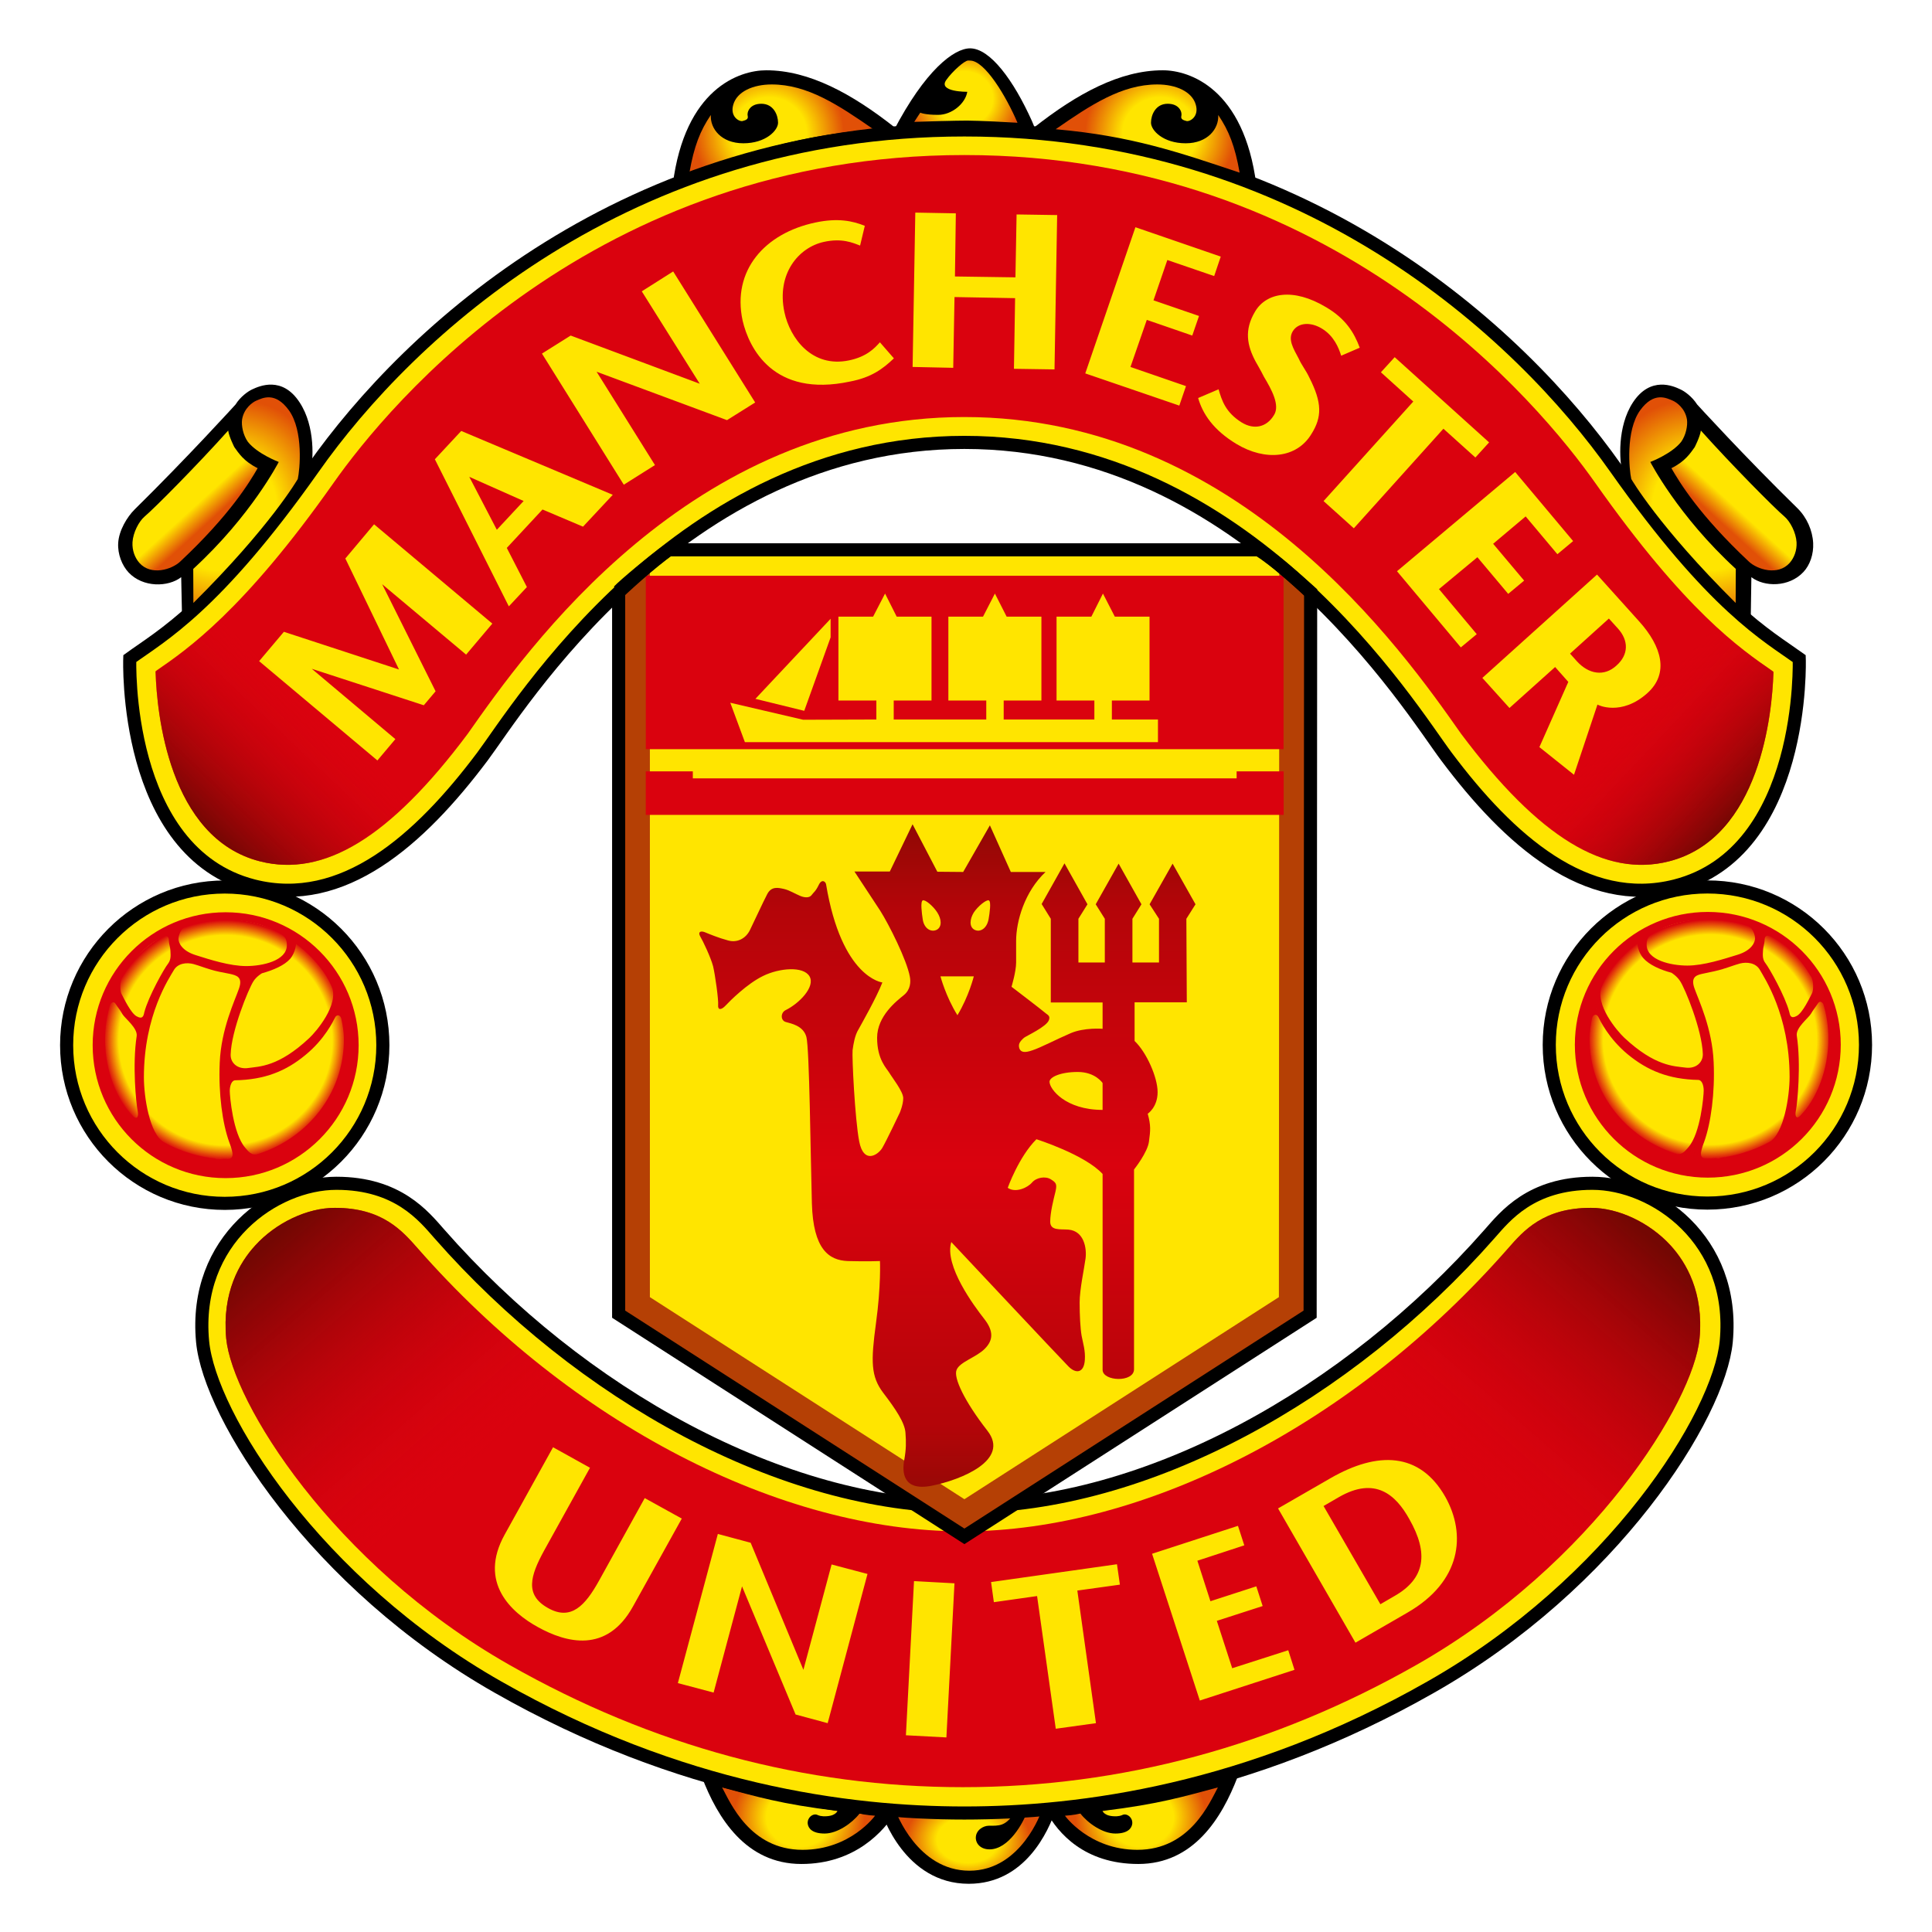 <svg height="1000" width="1000" xmlns="http://www.w3.org/2000/svg" xmlns:xlink="http://www.w3.org/1999/xlink"><defs><linearGradient id="a"><stop offset="0" stop-color="#ffe500"/><stop offset=".5" stop-color="#ffe500"/><stop offset="1" stop-color="#e15007"/></linearGradient><linearGradient id="b"><stop offset="0" stop-color="#da030e" stop-opacity="0"/><stop offset=".875" stop-color="#da020e" stop-opacity="0"/><stop offset="1" stop-color="#da020e"/></linearGradient><linearGradient id="c"><stop offset="0" stop-color="#740703"/><stop offset="1" stop-color="#da020e" stop-opacity="0"/></linearGradient><linearGradient id="d"><stop offset="0" stop-color="#8f0904"/><stop offset=".25" stop-color="#b40509"/><stop offset="1" stop-color="#da020e"/></linearGradient><linearGradient id="e" gradientUnits="userSpaceOnUse" spreadMethod="reflect" x1="476.07" x2="476.07" xlink:href="#d" y1="403.814" y2="458.881"/><linearGradient id="f" gradientUnits="userSpaceOnUse" x1="368.063" x2="399.483" xlink:href="#c" y1="470.94" y2="507.002"/><linearGradient id="g" gradientTransform="matrix(-1 0 0 1 957.358 0)" gradientUnits="userSpaceOnUse" x1="368.063" x2="399.483" xlink:href="#c" y1="470.94" y2="507.002"/><radialGradient id="h" cx="360.507" cy="438.593" gradientTransform="matrix(1.041 0 0 1.024 -14.655 -10.386)" gradientUnits="userSpaceOnUse" r="18.756" xlink:href="#b"/><radialGradient id="i" cx="360.507" cy="438.593" gradientTransform="matrix(1.041 0 0 1.024 223.001 -10.48)" gradientUnits="userSpaceOnUse" r="18.756" xlink:href="#b"/><linearGradient id="j" gradientUnits="userSpaceOnUse" x1="600.953" x2="583.949" xlink:href="#c" y1="404.575" y2="388.575"/><linearGradient id="k" gradientTransform="matrix(-1 0 0 1 957.892 0)" gradientUnits="userSpaceOnUse" x1="600.953" x2="582.949" xlink:href="#c" y1="404.575" y2="385.575"/><radialGradient id="l" cx="446.416" cy="291.627" gradientTransform="matrix(.815 0 0 .776 83.801 67.229)" gradientUnits="userSpaceOnUse" r="14.723" spreadMethod="pad" xlink:href="#a"/><radialGradient id="m" cx="446.416" cy="291.627" gradientTransform="matrix(-.815 0 0 .776 874.091 67.229)" gradientUnits="userSpaceOnUse" r="14.723" spreadMethod="pad" xlink:href="#a"/><radialGradient id="n" cx="478.894" cy="288.519" gradientTransform="matrix(1.096 0 0 1.048 -45.916 -14.399)" gradientUnits="userSpaceOnUse" r="8.266" spreadMethod="pad" xlink:href="#a"/><radialGradient id="o" cx="357.14" cy="347.097" gradientTransform="matrix(1.088 -1.905 1.676 .957 -610.041 702.534)" gradientUnits="userSpaceOnUse" r="8.529" xlink:href="#a"/><linearGradient id="p" gradientUnits="userSpaceOnUse" x1="357.73" x2="362.279" xlink:href="#a" y1="346.828" y2="351.828"/><radialGradient id="q" cx="357.14" cy="347.097" gradientTransform="matrix(-1.088 -1.905 -1.676 .957 1567.933 702.534)" gradientUnits="userSpaceOnUse" r="8.529" xlink:href="#a"/><linearGradient id="r" gradientTransform="matrix(-1 0 0 1 957.892 0)" gradientUnits="userSpaceOnUse" x1="357.73" x2="362.279" xlink:href="#a" y1="346.828" y2="351.828"/><clipPath id="s"><path d="m 423.572 366.835 v 115.767 l 55.354 35.567 l 55.349 -35.567 l .082 -115.59 c -1.773 -1.563 -5.455 -4.99 -8.338 -6.783 H 431.577 c -2.39 1.678 -7.178 5.718 -8.005 6.607 z"/></clipPath><filter id="t"><feGaussianBlur stdDeviation="3.091"/></filter><radialGradient id="u" cx="452.376" cy="563.362" gradientTransform="matrix(.857 0 -0 .77 64.786 129.368)" gradientUnits="userSpaceOnUse" r="12.242" xlink:href="#a"/><radialGradient id="v" cx="452.376" cy="563.362" gradientTransform="matrix(-.857 0 0 .77 894.856 129.368)" gradientUnits="userSpaceOnUse" r="12.242" xlink:href="#a"/><radialGradient id="w" cx="479.625" cy="566.708" gradientTransform="matrix(.85 -0 0 .632 71.816 208.585)" gradientUnits="userSpaceOnUse" r="11.666" xlink:href="#a"/></defs><g transform="translate(-330.946 -277.008)"><g transform="matrix(3.233 0 0 3.233 -718.25 -603.024)"><path d="m 493.57 561.893 c -1.172 3.447 -4.908 11.901 -13.949 11.901 c -10.284 0 -13.851 -11.127 -14.024 -11.596 l -.304 -1.053 c 0 0 8.857 .736 13.736 .736 c 4.866 0 13.205 -.481 14.554 -.736 l -.012 .749 z"/><path d="m 520.556 556.407 l 2.11 .267 c -2.518 6.578 -7.038 13.949 -15.899 13.949 c -8.643 0 -12.905 -5.002 -14.69 -8.347 l -1.51 -.921 c 0 0 14.887 -.481 29.989 -4.949"/><path d="m 438.998 556.407 l -2.11 .267 c 2.505 6.578 7.047 13.949 15.936 13.949 c 8.593 0 13.225 -5.265 15.134 -8.347 l 1.024 -.921 c 0 0 -14.863 -.481 -29.985 -4.949"/><path d="m 486.836 562.594 c -1.403 2.007 -2.345 1.905 -4.003 1.905 c -.86 0 -2.094 .691 -2.082 1.966 c .037 1.004 .856 1.818 2.201 1.818 c 3.061 0 5.401 -4.241 6.022 -6.047 c 0 0 1.794 -.074 2.316 -.128 c 0 0 -3.209 9.593 -11.559 9.593 c -8.363 0 -11.773 -9.478 -11.773 -9.478 c 0 0 7.051 .428 11.07 .428 c 4.031 0 6.598 -.037 7.808 -.058" fill="url(#w)"/><path d="m 440.134 558.366 c 5.434 1.44 9.317 2.657 18.47 3.768 c 0 0 -.292 .926 -2.283 .852 c -.761 -.049 -.864 -.239 -1.127 -.284 c -.588 -.107 -1.44 .49 -1.353 1.481 c .09 .699 .675 1.567 2.707 1.567 c 2.032 0 4.398 -1.654 5.595 -3.2 c 0 0 1.214 .284 2.476 .346 c 0 0 -3.912 5.463 -11.596 5.463 c -8.437 0 -11.58 -7.573 -12.888 -9.992" fill="url(#u)"/><path d="m 478.926 513.404 c 29.141 0 61.425 -17.886 84.092 -43.671 c 2.468 -2.789 6.602 -8.087 16.446 -8.087 c 9.86 0 22.967 8.988 21.432 25.344 c -1.144 11.913 -18.17 38.792 -47.324 55.325 c -29.145 16.599 -55.995 20.149 -74.647 20.149 c -18.668 0 -45.493 -3.55 -74.655 -20.149 c -29.149 -16.533 -46.172 -43.412 -47.307 -55.325 c -1.534 -16.356 11.576 -25.344 21.416 -25.344 c 9.869 0 14.019 5.298 16.479 8.087 c 22.633 25.784 54.934 43.671 84.067 43.671 z" fill="#ffe500" stroke="#000" stroke-miterlimit="3.863" stroke-width="2.098"/><path d="m 478.679 517.369 c -29.322 0 -62.688 -17.302 -87.263 -45.291 c -2.501 -2.843 -5.685 -6.5 -13.262 -6.5 c -4.426 0 -9.445 2.369 -12.773 6.035 c -2.505 2.723 -5.315 7.524 -4.64 14.883 c .975 10.054 16.907 36.073 45.304 52.231 c 22.888 13.02 47.328 19.598 72.635 19.598 c 25.332 0 49.771 -6.578 72.66 -19.598 c 28.388 -16.159 44.345 -42.177 45.283 -52.231 c .703 -7.359 -2.127 -12.16 -4.599 -14.883 c -3.344 -3.665 -8.375 -6.035 -12.781 -6.035 c -7.61 0 -10.79 3.657 -13.269 6.5 c -24.561 27.989 -57.968 45.291 -87.294 45.291 z" fill="#da020e"/><path d="m 604.816 371.406 l .103 -6.796 c 2.094 1.6 6.031 1.625 8.334 -.831 c 1.049 -1.119 1.645 -2.851 1.559 -4.632 c -.099 -2.012 -1.012 -4.101 -2.513 -5.574 c -8.507 -8.314 -16.064 -16.615 -16.064 -16.615 c -.782 -1.234 -2.003 -2.127 -2.711 -2.431 c -1.041 -.498 -4.743 -2.188 -7.565 2.098 c -2.546 3.883 -2.168 9.359 -1.678 11.358 l 7.976 10.872 c 2.731 3.464 10.428 10.831 12.559 12.551"/><path d="m 434.325 300.934 c 10.041 -3.373 19.223 -6.162 31.597 -7.257 l 1.876 -1.053 c -6.907 -5.451 -13.768 -9.169 -20.601 -9.169 c -4.291 0 -13.02 2.917 -14.966 18.318 z"/><path d="m 523.547 300.934 c -10.046 -3.373 -19.219 -6.162 -31.581 -7.257 l -1.901 -1.053 c 6.936 -5.451 13.781 -9.169 20.622 -9.169 c 4.295 0 12.987 2.917 14.974 18.318 z"/><path d="m 467.58 293.167 c 5.052 -9.712 9.671 -13.225 12.255 -13.225 c 3.192 0 6.952 5.076 9.906 11.646 l .621 1.489 l -2.596 -.202 c -1.703 -.321 -6.553 -.383 -8.404 -.383 c -1.901 0 -5.998 0 -8.466 .23 z"/><path d="m 427.747 512.044 l -7.314 13.221 c -2.209 3.974 -4.484 6.495 -8.215 4.356 c -3.674 -2.077 -2.822 -5.089 -.568 -9.194 l 7.335 -13.238 l -5.915 -3.283 l -7.75 13.991 c -4.266 7.701 1.102 12.477 5.307 14.793 c 4.488 2.485 11.021 4.332 15.249 -3.312 l 7.804 -14.052 z m 94.055 27.239 l -2.464 -7.586 l 7.339 -2.369 l -1.016 -3.155 l -7.347 2.382 l -2.09 -6.483 l 7.512 -2.464 l -1.012 -3.122 l -13.752 4.472 l 7.643 23.497 l 15.159 -4.916 l -1 -3.135 z m 15.71 -30.408 l -8.371 4.825 l 12.394 21.494 l 8.338 -4.821 c 8.618 -4.969 9.437 -12.497 6.043 -18.536 c -4.085 -7.166 -10.827 -7.331 -18.405 -2.962 m 12.65 6.541 c 3.139 5.5 2.501 9.511 -2.332 12.279 l -2.304 1.341 l -9.099 -15.722 l 2.476 -1.436 c 5.804 -3.336 9.099 -.366 11.259 3.538 m -66.966 10.071 l .448 3.221 l 6.919 -.979 l 2.991 21.243 l 6.434 -.893 l -2.982 -21.231 l 6.816 -.946 l -.469 -3.266 z m -5.858 .201 l -6.479 -.354 l -1.296 24.682 l 6.483 .346 z m -19.672 -3.017 l -4.513 16.866 l -8.445 -20.342 l -5.253 -1.411 l -6.401 23.88 l 5.722 1.518 l 4.55 -17.006 l 8.573 20.515 l 5.138 1.386 l 6.376 -23.888 z" fill="#ffe500"/><path d="m 423.572 366.835 v 115.767 l 55.354 35.567 l 55.349 -35.567 l .082 -115.59 c -1.773 -1.563 -5.455 -4.99 -8.338 -6.783 H 431.577 c -2.39 1.678 -7.178 5.718 -8.005 6.607 z" fill="#ffe500"/><path d="m 423.572 319.812 l -0 47.023 v 115.767 l 55.354 35.567 l 55.349 -35.567 l .082 -162.613" style="fill:none;stroke:#b54005;stroke-width:10;stroke-miterlimit:3.863;clip-path:url(#s);filter:url(#t)"/><path d="m 501.049 449.895 v -4.303 c 0 0 -1.144 -1.769 -3.978 -1.769 c -2.826 0 -4.517 .852 -4.517 1.563 c 0 1.164 2.53 4.509 8.495 4.509 m -22.321 -38.088 l 4.278 -7.47 l 3.353 7.47 h 5.553 c -3.34 3.135 -4.706 7.878 -4.706 11.041 v 3.447 c 0 1.464 -.736 3.887 -.736 3.887 c 0 0 4.821 3.674 5.562 4.311 c .309 .243 .646 .391 .424 1.028 c -.383 1.074 -3.657 2.55 -3.99 2.83 c -.74 .658 -.934 1.053 -.74 1.703 c .234 .625 .847 .74 2.102 .296 c 1.267 -.407 3.892 -1.785 6.092 -2.727 c 2.193 -.954 5.13 -.712 5.13 -.712 v -4.217 h -8.293 V 419.298 l -1.464 -2.361 l 3.657 -6.516 l 3.678 6.557 l -1.448 2.32 v 6.997 h 4.225 v -6.997 l -1.456 -2.32 l 3.669 -6.508 l 3.653 6.508 l -1.444 2.32 v 6.997 h 4.254 v -6.997 l -1.506 -2.32 l 3.682 -6.508 l 3.669 6.508 l -1.464 2.32 l .07 13.378 h -8.359 v 6.187 c 1.896 1.781 3.686 5.813 3.686 8.186 c 0 2.431 -1.584 3.46 -1.584 3.46 c .531 1.909 .428 2.703 .202 4.43 c -.202 1.757 -2.394 4.496 -2.394 4.496 v 31.976 c 0 2.172 -5.031 1.958 -5.031 .103 v -31.359 c -2.847 -3.114 -10.597 -5.562 -10.597 -5.562 c -2.843 2.843 -4.591 7.779 -4.591 7.779 c 1.234 .864 3.155 0 3.879 -.839 c .712 -.839 2.172 -1.057 3.015 -.527 c .827 .527 1.033 .728 .749 1.962 c -.325 1.3 -.843 3.377 -.843 4.829 c 0 1.489 1.674 1.156 2.925 1.267 c 2.526 .222 2.941 3.044 2.731 4.62 c -.206 1.584 -.946 4.945 -.946 7.034 c 0 2.069 .111 4.159 .317 5.344 c .218 1.144 .629 2.406 .514 3.883 c -.128 1.987 -1.349 2.304 -2.616 1.028 c -1.251 -1.255 -18.762 -19.923 -18.762 -19.923 c -1.164 3.797 3.682 10.272 5.245 12.271 c 1.576 1.999 1.473 3.468 .095 4.838 c -1.349 1.353 -3.978 2.077 -4.492 3.353 c -.535 1.234 1.255 5.035 4.936 9.749 c 3.669 4.706 -4.212 7.865 -8.914 8.807 c -4.735 .93 -4.735 -2.32 -4.406 -4.101 c .313 -1.765 .313 -2.838 .197 -4.389 c -.103 -1.58 -1.551 -3.768 -3.562 -6.389 c -1.987 -2.633 -1.987 -5.027 -1.16 -11.127 c .835 -6.084 .638 -9.967 .638 -9.967 c 0 0 -2.098 .086 -5.142 0 c -3.028 -.115 -5.541 -1.872 -5.755 -9.219 c -.21 -7.326 -.383 -24.822 -.88 -26.657 c -.485 -1.814 -2.448 -2.147 -3.274 -2.39 c -.86 -.214 -.901 -1.452 -.07 -1.896 c 2.188 -1.065 4.813 -3.752 3.842 -5.422 c -.983 -1.674 -4.838 -1.329 -7.417 -.066 c -2.587 1.251 -5.315 3.998 -6.018 4.747 c -.679 .74 -1.267 .74 -1.193 -.058 c .086 -.856 -.477 -4.858 -.81 -6.245 c -.37 -1.399 -1.621 -4.044 -2.044 -4.743 c -.415 -.703 0 -.975 .708 -.703 c .679 .28 2.234 .926 3.694 1.312 c 1.473 .444 2.875 -.28 3.546 -1.654 c .699 -1.419 2.065 -4.41 2.764 -5.747 c .687 -1.32 1.798 -1.024 2.711 -.823 c .905 .214 1.744 .773 2.579 1.107 c .831 .346 1.526 .28 1.822 -.144 c .284 -.403 .629 -.555 1.131 -1.6 c .49 -1.045 1.098 -.547 1.177 -.132 c 2.501 15.04 9.017 15.731 9.017 15.731 c -.979 2.505 -3.274 6.5 -3.817 7.507 c -.588 .942 -.806 2.283 -.95 3.324 c -.111 1.037 .362 10.971 1.057 14.612 c .708 3.645 2.933 2.225 3.657 1.111 c .671 -1.111 2.855 -5.734 2.855 -5.734 c 0 0 .539 -1.259 .539 -2.304 c 0 -1.053 -1.81 -3.336 -2.225 -4.048 c -.432 -.724 -1.958 -2.11 -1.958 -5.611 c 0 -3.488 3.143 -5.907 4.274 -6.825 c 1.119 -.917 1.119 -2.188 .967 -2.954 c -.49 -2.699 -3.357 -8.375 -4.735 -10.552 c -1.411 -2.168 -4.134 -6.286 -4.134 -6.286 h 5.66 l 3.645 -7.569 l 3.966 7.602 l 4.142 .037 z m -.917 22.93 c 1.847 -3.052 2.62 -6.224 2.62 -6.224 h -5.34 c 0 0 .856 3.246 2.719 6.224 m -5.562 -15.389 c .214 1.563 1.378 2.16 2.263 1.703 c .88 -.485 .728 -1.752 .074 -2.764 c -.625 -.991 -1.925 -2.098 -2.324 -1.933 c -.407 .169 -.152 2.073 -.012 2.995 m 10.584 -2.995 c -.383 -.165 -1.752 .942 -2.402 1.933 c -.625 1.012 -.786 2.279 .103 2.764 c .868 .457 1.987 -.152 2.267 -1.703 c .152 -.921 .453 -2.826 .033 -2.995" fill="url(#e)"/><path d="m 96.969 118.688 v 6.969 h 102.125 v -6.969 h -7.531 v 1.125 H 104.5 v -1.125 z" fill="#da020e" transform="translate(330.946 277.008)"/><path d="m 427.92 364.379 h 102.105 v 27.767 h -102.105 z" fill="#da020e"/><path d="m 445.465 384.085 l 7.82 1.921 l 4.221 -11.761 v -2.978 z m 64.449 6.933 v -3.622 h -7.38 v -3.044 h 6.031 v -13.427 h -5.558 l -1.901 -3.694 l -1.855 3.694 h -5.574 v 13.427 h 6.055 v 3.044 h -14.517 v -3.044 h 6.039 v -13.427 h -5.566 l -1.88 -3.694 l -1.901 3.694 h -5.549 v 13.427 h 6.068 v 3.044 h -14.817 v -3.044 h 6.051 v -13.427 h -5.574 l -1.863 -3.694 l -1.913 3.694 h -5.553 v 13.427 h 6.072 v 3.044 l -11.724 .037 l -11.662 -2.723 l 2.337 6.308 h 66.135 z" fill="#ffe500"/><path d="m 434.905 299.84 c 9.856 -3.299 17.306 -5.87 29.446 -6.948 c -5.595 -3.883 -10.56 -7.17 -16.27 -7.17 c -3.003 0 -5.57 1.148 -6.162 3.246 c -.551 1.909 .954 2.74 1.489 2.612 c .559 -.144 .958 -.309 .823 -.827 c -.144 -.547 .28 -1.938 2.188 -1.938 c 1.942 0 2.674 1.798 2.674 3.032 c 0 1.234 -1.958 3.295 -5.558 3.295 c -3.53 0 -5.34 -2.353 -5.204 -4.529 c -1.703 2.493 -2.694 5.015 -3.427 9.227" fill="url(#l)"/><path d="m 366.223 358.853 l 8.005 -10.872 c .461 -1.999 .827 -7.47 -1.732 -11.354 c -2.797 -4.291 -6.483 -2.596 -7.565 -2.098 c -.683 .304 -1.925 1.193 -2.69 2.431 c 0 0 -7.697 8.474 -16.167 16.813 c -1.197 1.189 -2.513 3.361 -2.625 5.372 c -.103 1.785 .617 3.579 1.654 4.698 c 2.316 2.468 6.364 2.369 8.433 .765 l .144 6.796 c 2.131 -1.715 9.815 -9.087 12.543 -12.551"/><path d="m 478.926 343.031 c 45.579 0 71.512 42.782 77.172 50.294 c 10.054 13.419 22.362 24.312 36.624 20.712 c 20.951 -5.36 19.861 -36.394 19.861 -36.394 c -5.056 -3.641 -13.67 -8.223 -29.376 -30.486 c -15.381 -21.823 -50.187 -54.152 -104.282 -54.152 c -54.107 0 -88.905 32.329 -104.249 54.152 c -15.722 22.263 -24.365 26.846 -29.372 30.486 c 0 0 -1.131 31.034 19.836 36.394 c 14.254 3.599 26.554 -7.294 36.624 -20.712 c 5.64 -7.512 31.589 -50.294 77.16 -50.294 z" fill="#ffe500" stroke="#000" stroke-miterlimit="3.863" stroke-width="2.098"/><path d="m 478.926 338.969 c 43.942 0 70.076 37.274 79.528 50.724 c 12.508 16.695 23.096 22.997 33.269 20.41 c 14.702 -3.743 16.529 -23.979 16.726 -30.104 v -.243 l -.165 -.128 c -5.183 -3.591 -13.855 -9.544 -28.384 -30.141 c -8.668 -12.3 -41.573 -52.462 -100.974 -52.462 c -59.381 0 -92.315 40.162 -100.978 52.462 c -14.41 20.466 -23.473 26.706 -28.327 30.038 l -.206 .169 l .025 .214 c .197 6.138 2.028 26.48 16.693 30.194 c 10.185 2.587 20.795 -3.715 33.269 -20.41 c 9.443 -13.45 35.602 -50.724 79.523 -50.724" fill="#da020e"/><path d="m 455.054 307.831 c -8.063 1.707 -13.374 7.651 -11.633 15.71 c 1.012 4.352 4.895 12.362 17.179 9.749 c 3.41 -.65 5.253 -2.007 7.038 -3.715 l -2.238 -2.571 c -.843 .938 -2.102 2.304 -4.928 2.892 c -5.944 1.255 -9.478 -3.554 -10.358 -7.705 c -1.308 -6.15 2.275 -10.387 6.323 -11.263 c 2.892 -.638 4.644 .148 5.755 .58 h .037 l .753 -3.151 c -1.95 -.782 -4.291 -1.3 -7.927 -.527 m 67.431 35.453 c 4.611 2.777 9.642 2.304 11.995 -1.592 c 1.711 -2.723 1.728 -4.986 -.329 -9.038 c -.531 -1.148 -1.226 -1.97 -1.691 -3.015 c -.909 -1.695 -1.748 -3.081 -.967 -4.393 c .864 -1.423 2.863 -1.539 4.673 -.432 c 1.896 1.148 2.682 3.044 3.081 4.34 l 2.974 -1.283 c -.913 -2.444 -2.267 -4.636 -5.36 -6.467 c -5.286 -3.184 -9.585 -2.345 -11.374 .638 c -1.814 2.999 -1.3 5.496 .066 8.055 c 0 0 .847 1.452 1.337 2.444 c 1.197 1.999 2.592 4.521 1.613 6.096 c -1.185 1.987 -3.225 2.419 -5.212 1.185 c -2.546 -1.604 -3.143 -3.472 -3.674 -5.294 l -3.27 1.399 c .72 2.509 2.411 5.109 6.138 7.359 m -35.205 -36.75 l -.185 10.07 l -9.684 -.14 l .144 -10.107 l -6.491 -.119 l -.432 24.711 l 6.504 .14 l .206 -11.329 l 9.7 .177 l -.185 11.308 l 6.495 .099 l .424 -24.711 l -6.495 -.099 z m 92.998 78.467 c .045 .062 3.809 1.921 7.993 -1.835 c 3.497 -3.143 2.324 -7.45 -1.329 -11.494 l -6.734 -7.483 l -18.359 16.545 l 4.34 4.813 l 7.31 -6.557 l 2.11 2.382 l -4.628 10.441 l 5.541 4.426 z m 3.279 -12.172 c 1.72 1.909 1.748 4.175 -.251 5.936 c -1.946 1.794 -4.43 1.382 -6.319 -.691 l -1.098 -1.23 l 6.216 -5.615 z m -28.652 -6.313 l 6.15 -5.105 l 4.932 5.87 l 2.55 -2.127 l -4.961 -5.895 l 5.204 -4.381 l 5.08 6.051 l 2.522 -2.102 l -9.28 -11.062 l -18.919 15.887 l 10.218 12.197 l 2.55 -2.119 z m -7.092 -37.132 l -2.205 2.419 l 5.183 4.685 l -14.365 15.936 l 4.846 4.356 l 14.344 -15.94 l 5.117 4.607 l 2.197 -2.419 z m -42.301 1.566 l 2.616 -7.536 l 7.277 2.509 l 1.082 -3.135 l -7.289 -2.505 l 2.217 -6.454 l 7.499 2.571 l 1.053 -3.118 l -13.662 -4.702 l -8.03 23.403 l 15.056 5.154 l 1.07 -3.118 z m -78.238 -12.107 l 9.28 14.793 l -20.663 -7.713 l -4.599 2.888 l 13.102 20.992 l 4.99 -3.143 l -9.342 -14.945 l 20.877 7.75 l 4.509 -2.826 l -13.127 -20.98 z m -28.903 22.353 l -4.225 4.533 l 11.843 23.551 l 2.892 -3.093 l -3.217 -6.265 l 5.718 -6.15 l 6.483 2.748 l 4.764 -5.101 z m 9.988 11.214 l -4.291 4.607 l -4.41 -8.474 z m -23.946 3.731 l -4.599 5.475 l 8.593 17.771 l -18.429 -6.035 l -3.966 4.698 l 18.935 15.899 l 2.875 -3.414 l -13.382 -11.263 l 17.936 5.841 l 1.888 -2.238 l -8.552 -17.138 l 13.439 11.267 l 4.196 -4.965 z" fill="#ffe500"/><path d="m 355.487 368.733 l -.021 -5.451 c 9.301 -8.54 13.686 -17.121 13.686 -17.121 c 0 0 -3.418 -1.288 -4.949 -3.233 c -.757 -1.082 -1.049 -2.559 -.921 -3.55 c .296 -1.859 1.744 -2.801 2.238 -3.015 c 1.07 -.461 3.056 -1.506 5.27 1.539 c 2.357 3.295 1.736 9.548 1.411 10.988 c 0 0 -4.336 7.549 -16.714 19.844" fill="url(#o)"/><path d="m 365.779 347.156 c -1.255 2.188 -4.418 7.47 -12.419 14.97 c -1.329 1.246 -4.644 2.304 -6.524 .193 c -.703 -.819 -1.168 -1.966 -1.098 -3.299 c .09 -1.543 1.016 -3.336 1.946 -4.126 c 1.613 -1.362 8.486 -8.301 13.374 -13.76 c .136 .996 .991 2.662 .991 2.662 c .675 .93 1.497 2.267 3.731 3.361" fill="url(#p)"/><path d="m 478.679 517.369 c -29.322 0 -62.688 -17.302 -87.263 -45.291 c -2.501 -2.843 -5.685 -6.5 -13.262 -6.5 c -4.426 0 -9.445 2.369 -12.773 6.035 c -2.505 2.723 -5.315 7.524 -4.64 14.883 c .975 10.054 16.907 36.073 45.304 52.231 c 22.888 13.02 47.328 19.598 72.635 19.598" fill="url(#f)"/><path d="m 478.679 517.369 c 29.322 0 62.688 -17.302 87.263 -45.291 c 2.501 -2.843 5.685 -6.5 13.262 -6.5 c 4.426 0 9.445 2.369 12.773 6.035 c 2.505 2.723 5.315 7.524 4.64 14.883 c -.975 10.054 -16.907 36.073 -45.304 52.231 c -22.888 13.02 -47.328 19.598 -72.635 19.598" fill="url(#g)"/><path d="m 558.453 389.693 c 12.508 16.695 23.096 22.997 33.269 20.41 c 14.702 -3.743 16.529 -23.979 16.726 -30.104 v -.243 l -.165 -.128 c -5.183 -3.591 -13.855 -9.544 -28.384 -30.141" fill="url(#j)"/><path d="m 399.439 389.693 c -12.508 16.695 -23.096 22.997 -33.269 20.41 c -14.702 -3.743 -16.529 -23.979 -16.726 -30.104 v -.243 l .165 -.128 c 5.183 -3.591 13.855 -9.544 28.384 -30.141" fill="url(#k)"/><path d="m 522.987 299.84 c -9.856 -3.299 -17.306 -5.87 -29.446 -6.948 c 5.595 -3.883 10.56 -7.17 16.27 -7.17 c 3.003 0 5.57 1.148 6.162 3.246 c .551 1.909 -.954 2.74 -1.489 2.612 c -.559 -.144 -.958 -.309 -.823 -.827 c .144 -.547 -.28 -1.938 -2.188 -1.938 c -1.942 0 -2.674 1.798 -2.674 3.032 c 0 1.234 1.958 3.295 5.558 3.295 c 3.53 0 5.34 -2.353 5.204 -4.529 c 1.703 2.493 2.694 5.015 3.427 9.227" fill="url(#m)"/><path d="m 479.388 286.902 c -.309 1.884 -2.476 3.69 -4.669 3.69 v 0 c -2.197 0 -2.855 -.354 -2.855 -.354 v 0 c -.333 .518 -.625 .917 -.971 1.477 v 0 c 1.991 -.078 6.611 -.206 8.462 -.206 v 0 c 1.847 0 6.969 .267 8.071 .346 v 0 c -1.781 -4.175 -5.216 -9.955 -7.59 -9.955 v 0 c -.082 0 -.185 -.008 -.313 -.008 v 0 c -.555 0 -2.479 1.668 -3.51 3.132 c -1.354 1.924 3.374 1.878 3.374 1.878 z" fill="url(#n)"/><path d="m 602.405 368.733 l .021 -5.451 c -9.301 -8.54 -13.686 -17.121 -13.686 -17.121 c 0 0 3.418 -1.288 4.949 -3.233 c .757 -1.082 1.049 -2.559 .921 -3.55 c -.296 -1.859 -1.744 -2.801 -2.238 -3.015 c -1.07 -.461 -3.056 -1.506 -5.27 1.539 c -2.357 3.295 -1.736 9.548 -1.411 10.988 c 0 0 4.336 7.549 16.714 19.844" fill="url(#q)"/><path d="m 592.113 347.156 c 1.255 2.188 4.418 7.47 12.419 14.97 c 1.329 1.246 4.644 2.304 6.524 .193 c .703 -.819 1.168 -1.966 1.098 -3.299 c -.09 -1.543 -1.016 -3.336 -1.946 -4.126 c -1.613 -1.362 -8.486 -8.301 -13.374 -13.76 c -.136 .996 -.991 2.662 -.991 2.662 c -.675 .93 -1.497 2.267 -3.731 3.361" fill="url(#r)"/><path d="m 423.572 366.835 v 115.767 l 55.354 35.567 l 55.349 -35.567 l .082 -115.59 c -1.773 -1.563 -5.455 -4.99 -8.338 -6.783 H 431.577 c -2.39 1.678 -7.178 5.718 -8.005 6.607 z" fill="none" stroke="#000" stroke-miterlimit="3.863" stroke-width="2.098"/><path d="m 519.508 558.366 c -5.434 1.44 -9.317 2.657 -18.47 3.768 c 0 0 .292 .926 2.283 .852 c .761 -.049 .864 -.239 1.127 -.284 c .588 -.107 1.44 .49 1.353 1.481 c -.09 .699 -.675 1.567 -2.707 1.567 c -2.032 0 -4.398 -1.654 -5.595 -3.2 c 0 0 -1.214 .284 -2.476 .346 c 0 0 3.912 5.463 11.596 5.463 c 8.437 0 11.58 -7.573 12.888 -9.992" fill="url(#v)"/><path d="m 335.194 439.535 c 0 -13.966 11.333 -25.324 25.316 -25.324 c 13.986 0 25.311 11.358 25.311 25.324 c 0 13.991 -11.325 25.324 -25.311 25.324 c -13.982 0 -25.316 -11.333 -25.316 -25.324 z" fill="#ffe500" stroke="#000" stroke-miterlimit="3.863" stroke-width="2.098"/><path d="m 340.989 438.593 c 0 -10.589 8.739 -19.2 19.52 -19.2 c 10.784 0 19.517 8.611 19.517 19.2 c 0 10.607 -8.732 19.2 -19.517 19.2 c -10.781 0 -19.52 -8.593 -19.52 -19.2 z" fill="url(#h)"/><path d="m 365.886 456.94 c -1.111 .354 -1.592 -.424 -2.098 -.983 c -1.97 -2.267 -2.476 -8.301 -2.476 -9.099 c 0 -.802 .296 -1.682 .86 -1.703 c 4.751 -.09 8.145 -1.469 11.259 -4.056 c 3.11 -2.542 4.459 -5.459 4.735 -5.977 c .272 -.576 .917 -.473 1.037 .325 c .132 .666 .383 1.863 .383 3.159 c 0 8.696 -5.862 15.801 -13.699 18.335 m -5.015 .786 c -.136 0 -.288 .017 -.415 .017 c -3.501 0 -7.355 -1.337 -9.638 -2.637 c -2.365 -1.288 -3.254 -7.359 -3.254 -10.428 c 0 -9.992 4.097 -15.94 4.764 -17.109 c .65 -1.185 2.114 -1.308 3.188 -1.02 c 1.111 .321 1.506 .514 2.785 .893 c .666 .218 2.02 .494 3.036 .675 c 1.016 .243 2.11 .457 1.452 2.353 c -.65 1.901 -2.863 6.467 -3.085 11.88 c -.214 4.899 .436 9.766 1.543 12.756 c .728 1.933 .728 2.657 -.374 2.62 m -14.464 -22.81 c -.934 -.494 -2.057 -2.904 -2.435 -3.608 c -.255 -.506 -.255 -1.954 .111 -2.571 c 1.563 -2.736 3.78 -5.27 6.635 -6.59 c .35 -.152 .839 -.181 .839 .658 c 0 .448 .243 1.148 .251 1.592 c 0 .448 .189 1.366 -.378 2.09 c -.596 .728 -3.151 5.257 -3.805 7.795 c -.107 .568 -.28 1.164 -1.218 .633 m -.527 16.035 c -2.649 -2.616 -4.537 -7.355 -4.537 -12.345 c 0 -1.938 .288 -3.793 .802 -5.553 c 0 0 .473 -.79 .884 -.119 c .317 .494 .753 .991 1.107 1.65 c .395 .658 2.444 2.217 2.271 3.488 c -.716 4.669 -.074 10.872 .148 11.917 c .197 1.033 -.086 1.473 -.675 .963 m 8.363 -30.433 c 1.962 -.65 4.056 -1.016 6.212 -1.016 c 3.279 0 6.463 .596 9.12 2.291 c .683 .444 .876 .963 .876 1.732 c 0 2.505 -3.916 3.344 -6.508 3.344 c -2.608 0 -5.817 -1.033 -8.087 -1.752 c -2.263 -.708 -2.756 -2.016 -2.756 -2.612 c 0 -.572 .44 -1.757 1.144 -1.987 m 17.681 2.785 c .35 .284 1.275 1.033 1.275 1.033 c 1.826 1.666 3.476 3.567 4.435 5.846 c 1.197 2.871 -2.518 7.219 -3.608 8.223 c -4.92 4.62 -8.001 4.533 -9.745 4.784 c -1.744 .255 -2.875 -.839 -2.83 -2.151 c .111 -3.842 2.847 -10.465 3.632 -11.712 c .502 -.802 1.374 -1.3 1.374 -1.3 c 1.826 -.506 3.599 -1.267 4.517 -2.312 c .897 -1.061 .95 -2.411 .95 -2.411 m -11.28 -5.047 c -11.761 0 -21.284 9.527 -21.284 21.28 c 0 11.761 9.523 21.284 21.284 21.284 c 11.753 0 21.296 -9.523 21.296 -21.284 c 0 -11.753 -9.544 -21.28 -21.296 -21.28" fill="#da020e"/><path d="m 572.561 439.486 c 0 -13.966 11.333 -25.283 25.316 -25.283 c 13.991 0 25.316 11.317 25.316 25.283 c 0 13.991 -11.325 25.328 -25.316 25.328 c -13.982 0 -25.316 -11.337 -25.316 -25.328 z" fill="#ffe500" stroke="#000" stroke-miterlimit="3.863" stroke-width="2.098"/><path d="m 612.702 450.863 c -.555 .547 -.868 .07 -.634 -.954 c .193 -1.016 .839 -7.24 .119 -11.909 c -.177 -1.267 1.884 -2.822 2.263 -3.488 c .378 -.654 .81 -1.164 1.115 -1.641 c .424 -.691 .872 .082 .872 .082 c .543 1.781 .806 3.645 .806 5.574 c 0 5.006 -1.913 9.729 -4.541 12.337 m -1.715 -16.648 c -.658 -2.53 -3.229 -7.08 -3.809 -7.804 c -.584 -.699 -.399 -1.629 -.391 -2.077 c 0 -.444 .255 -1.156 .255 -1.617 c 0 -.802 .485 -.786 .831 -.634 c 2.871 1.32 5.076 3.817 6.656 6.578 c .35 .629 .358 2.069 .099 2.559 c -.37 .708 -1.485 3.118 -2.439 3.628 c -.954 .522 -1.094 -.086 -1.201 -.633 m -3.196 20.819 c -2.287 1.279 -6.142 2.629 -9.659 2.629 h -.407 c -1.082 .029 -1.107 -.724 -.366 -2.649 c 1.074 -2.966 1.744 -7.853 1.522 -12.74 c -.222 -5.438 -2.406 -9.955 -3.085 -11.868 c -.658 -1.896 .44 -2.127 1.469 -2.341 c 1.02 -.202 2.369 -.498 3.04 -.712 c 1.259 -.383 1.666 -.576 2.777 -.893 c 1.082 -.28 2.538 -.14 3.2 1.016 c .65 1.185 4.755 7.17 4.755 17.138 c 0 3.052 -.897 9.116 -3.246 10.42 m -15.068 1.826 c -7.857 -2.546 -13.707 -9.647 -13.707 -18.335 c 0 -1.279 .251 -2.464 .354 -3.155 c .152 -.798 .753 -.93 1.053 -.341 c .276 .535 1.641 3.447 4.735 5.998 c 3.135 2.567 6.495 3.97 11.276 4.068 c .58 .029 .852 .88 .852 1.699 c 0 .81 -.49 6.833 -2.452 9.083 c -.522 .576 -1.024 1.366 -2.11 .983 m -11.74 -26.747 c .934 -2.279 2.592 -4.212 4.418 -5.841 c 0 0 .905 -.765 1.255 -1.033 c 0 0 .074 1.362 .983 2.382 c .905 1.028 2.662 1.835 4.488 2.316 c 0 0 .86 .522 1.374 1.325 c .81 1.209 3.525 7.824 3.645 11.695 c .033 1.316 -1.086 2.411 -2.834 2.16 c -1.752 -.234 -4.825 -.181 -9.741 -4.776 c -1.086 -1.008 -4.801 -5.348 -3.587 -8.227 m 8.03 -8.392 c 2.694 -1.703 5.837 -2.3 9.12 -2.3 c 2.172 0 4.237 .37 6.216 1.02 c .728 .226 1.156 1.399 1.156 1.987 c 0 .58 -.481 1.905 -2.76 2.616 c -2.271 .699 -5.467 1.744 -8.071 1.744 c -2.62 0 -6.524 -.852 -6.524 -3.344 c 0 -.753 .189 -1.3 .864 -1.724 m 8.918 -3.521 c -11.749 0 -21.276 9.531 -21.276 21.255 c 0 11.79 9.527 21.284 21.276 21.284 c 11.769 0 21.296 -9.494 21.296 -21.284 c 0 -11.724 -9.527 -21.255 -21.296 -21.255" fill="#da020e"/><path d="m 578.646 438.5 c 0 -10.589 8.739 -19.2 19.52 -19.2 c 10.784 0 19.517 8.611 19.517 19.2 c 0 10.607 -8.732 19.2 -19.517 19.2 c -10.781 0 -19.52 -8.593 -19.52 -19.2 z" fill="url(#i)"/></g></g></svg>
